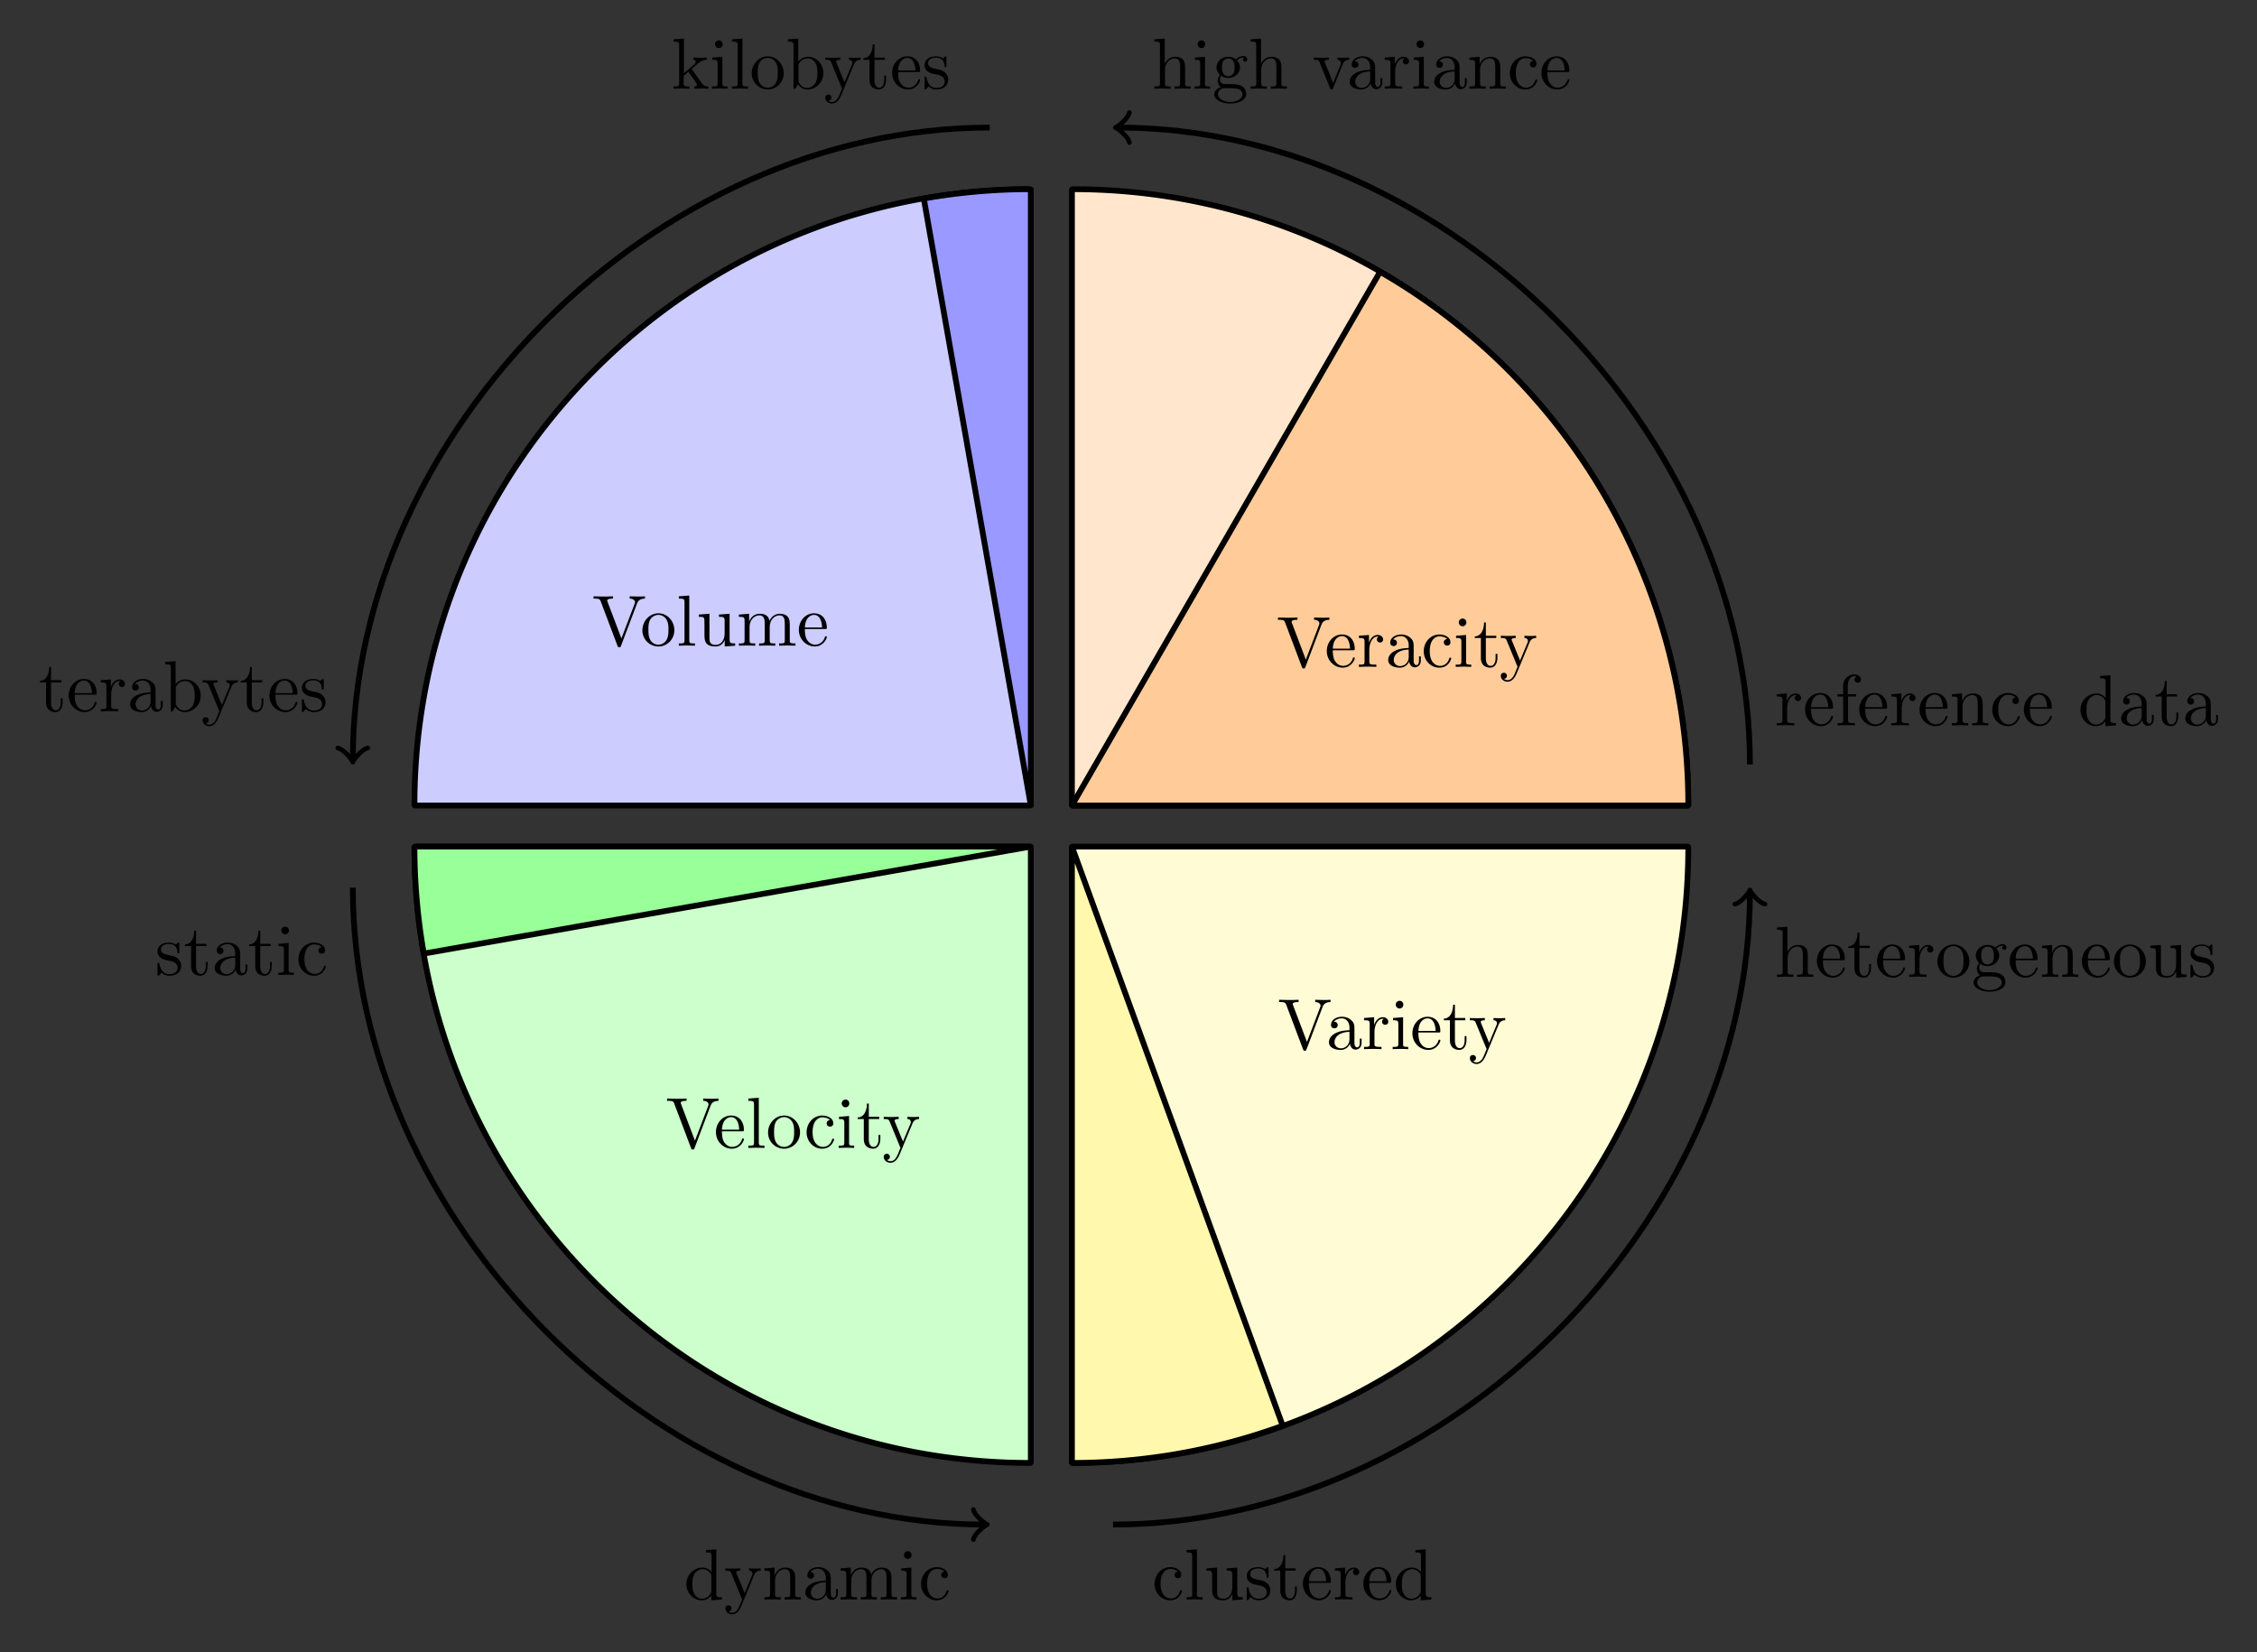 <svg xmlns="http://www.w3.org/2000/svg" xmlns:xlink="http://www.w3.org/1999/xlink" width="415.2" height="303.947" viewBox="0 0 311.4 227.96"><rect x="0" y="0" width="311.4" height="227.96" fill="#333333" stroke="none"/><defs><symbol overflow="visible" id="a"><path d="M6.188-5.828c.14-.375.406-.656 1.093-.672v-.313c-.312.032-.718.032-.968.032-.297 0-.875-.016-1.141-.032v.313c.516.016.734.266.734.5 0 .078-.031.14-.047.203L4.031-1 2.125-6.031c-.063-.14-.063-.157-.063-.172 0-.297.563-.297.813-.297v-.313c-.36.032-1.047.032-1.422.032-.469 0-.906-.016-1.266-.032v.313c.657 0 .844 0 .985.375L3.484 0c.063.188.11.219.25.219.157 0 .188-.047.235-.188zm0 0"/></symbol><symbol overflow="visible" id="b"><path d="M1.11-2.516C1.171-4 2.015-4.25 2.36-4.25c1.015 0 1.124 1.344 1.124 1.734zm0 .22h2.78c.22 0 .25 0 .25-.22 0-.984-.546-1.953-1.78-1.953C1.202-4.469.28-3.437.28-2.187.281-.86 1.328.108 2.47.108 3.688.11 4.14-1 4.14-1.187c0-.094-.079-.125-.141-.125-.078 0-.11.062-.125.14C3.531-.14 2.625-.14 2.531-.14c-.5 0-.89-.296-1.125-.671-.297-.47-.297-1.125-.297-1.485zm0 0"/></symbol><symbol overflow="visible" id="c"><path d="M1.672-3.313v-1.093l-1.39.11v.312c.702 0 .78.062.78.562V-.75c0 .438-.109.438-.78.438V0c.39-.016.859-.031 1.14-.031.39 0 .86 0 1.266.031v-.313h-.22c-.734 0-.75-.109-.75-.468v-1.531c0-.985.423-1.876 1.173-1.876.062 0 .093 0 .109.016-.031 0-.234.125-.234.39 0 .266.218.423.437.423a.421.421 0 00.422-.438c0-.312-.313-.61-.734-.61-.735 0-1.094.673-1.22 1.095zm0 0"/></symbol><symbol overflow="visible" id="d"><path d="M3.313-.75c.046.39.312.813.78.813.22 0 .829-.141.829-.954v-.562h-.25v.562c0 .579-.25.641-.36.641-.328 0-.375-.453-.375-.5v-1.984c0-.422 0-.813-.359-1.188-.39-.39-.89-.547-1.36-.547-.827 0-1.515.469-1.515 1.125 0 .297.203.469.469.469a.435.435 0 00.453-.453c0-.125-.047-.453-.516-.453.282-.36.766-.469 1.079-.469.5 0 1.062.39 1.062 1.281v.36c-.516.03-1.203.062-1.828.359-.75.344-1 .86-1 1.297 0 .812.969 1.062 1.594 1.062.656 0 1.109-.406 1.296-.859zM3.25-2.39v1c0 .937-.719 1.28-1.172 1.28-.484 0-.89-.343-.89-.843 0-.547.421-1.375 2.062-1.438zm0 0"/></symbol><symbol overflow="visible" id="e"><path d="M1.172-2.172c0-1.625.812-2.047 1.344-2.047.093 0 .718.016 1.062.375-.406.031-.469.328-.469.453 0 .266.188.454.454.454.265 0 .468-.157.468-.47 0-.671-.765-1.062-1.531-1.062C1.25-4.469.344-3.39.344-2.156c0 1.281.984 2.265 2.14 2.265 1.329 0 1.657-1.203 1.657-1.296 0-.094-.11-.094-.141-.094-.078 0-.11.031-.125.093C3.594-.265 2.937-.14 2.578-.14c-.531 0-1.406-.421-1.406-2.03zm0 0"/></symbol><symbol overflow="visible" id="f"><path d="M1.766-4.406l-1.391.11v.312c.64 0 .734.062.734.546V-.75c0 .438-.109.438-.78.438V0c.312-.016.859-.031 1.093-.031.36 0 .703.015 1.047.031v-.313c-.672 0-.703-.046-.703-.437zm.03-1.735a.514.514 0 00-.515-.53.537.537 0 00-.531.53c0 .266.219.532.531.532a.514.514 0 00.516-.532zm0 0"/></symbol><symbol overflow="visible" id="g"><path d="M1.719-3.984h1.437v-.313H1.72v-1.828h-.25c0 .813-.297 1.875-1.282 1.922v.219h.844v2.75c0 1.218.938 1.343 1.297 1.343.703 0 .985-.703.985-1.343v-.563h-.25v.547c0 .734-.297 1.11-.672 1.11-.672 0-.672-.907-.672-1.079zm0 0"/></symbol><symbol overflow="visible" id="h"><path d="M4.14-3.344c.25-.64.766-.64.923-.64v-.313c-.235.016-.516.031-.75.031-.172 0-.641-.015-.86-.03v.312c.313 0 .469.171.469.421 0 .11-.016.126-.063.25L2.844-.874 1.75-3.547c-.047-.11-.063-.14-.063-.187 0-.25.36-.25.563-.25v-.313c-.266.016-.922.031-1.094.031-.265 0-.672-.015-.968-.03v.312c.484 0 .671 0 .812.343L2.5 0a6.764 6.764 0 00-.25.594c-.219.547-.5 1.234-1.14 1.234-.048 0-.282 0-.47-.187.313-.032.391-.25.391-.422C1.031.969.844.812.61.812c-.203 0-.421.125-.421.422 0 .454.421.813.921.813.625 0 1.032-.578 1.266-1.14zm0 0"/></symbol><symbol overflow="visible" id="i"><path d="M1.75-4.297v-1.156c0-.875.469-1.36.906-1.36.031 0 .188 0 .328.079a.443.443 0 00-.296.421c0 .22.156.422.437.422s.438-.203.438-.437c0-.375-.376-.703-.907-.703-.687 0-1.547.531-1.547 1.593v1.141H.33v.313h.78V-.75c0 .438-.109.438-.765.438V0c.39-.016.86-.031 1.125-.031.406 0 .875 0 1.265.031v-.313h-.203c-.734 0-.75-.109-.75-.468v-3.203h1.125v-.313zm0 0"/></symbol><symbol overflow="visible" id="j"><path d="M1.094-3.422V-.75c0 .438-.11.438-.782.438V0c.36-.016.86-.031 1.141-.031.25 0 .766.015 1.11.031v-.313c-.672 0-.782 0-.782-.437v-1.844c0-1.031.719-1.594 1.344-1.594.64 0 .75.532.75 1.11V-.75c0 .438-.11.438-.781.438V0c.344-.016.86-.031 1.125-.031.25 0 .781.015 1.11.031v-.313c-.516 0-.766 0-.766-.296v-1.907c0-.859 0-1.156-.313-1.515-.14-.172-.469-.375-1.047-.375-.734 0-1.203.422-1.484 1.047v-1.047l-1.407.11v.312c.704 0 .782.062.782.562zm0 0"/></symbol><symbol overflow="visible" id="k"><path d="M3.781-.547V.11L5.25 0v-.313c-.688 0-.781-.062-.781-.562v-6.047l-1.422.11v.312c.687 0 .765.063.765.563v2.156a1.582 1.582 0 00-1.25-.625c-1.171 0-2.218.984-2.218 2.265 0 1.266.969 2.25 2.11 2.25.64 0 1.077-.343 1.327-.656zm0-2.672v2.047c0 .172 0 .188-.11.36-.296.484-.733.703-1.171.703-.453 0-.813-.266-1.047-.641-.25-.406-.281-.969-.281-1.39 0-.36.016-.954.297-1.407.218-.312.593-.64 1.14-.64.344 0 .766.156 1.063.593.11.172.11.188.11.375zm0 0"/></symbol><symbol overflow="visible" id="l"><path d="M1.094-.75c0 .438-.11.438-.782.438V0c.36-.016.86-.031 1.141-.031.25 0 .766.015 1.11.031v-.313c-.672 0-.782 0-.782-.437v-1.844c0-1.031.719-1.594 1.344-1.594.64 0 .75.532.75 1.11V-.75c0 .438-.11.438-.781.438V0c.344-.016.86-.031 1.125-.031.25 0 .781.015 1.11.031v-.313c-.516 0-.766 0-.766-.296v-1.907c0-.859 0-1.156-.313-1.515-.14-.172-.469-.375-1.047-.375-.844 0-1.281.593-1.453.984v-3.5l-1.438.11v.312c.704 0 .782.063.782.563zm0 0"/></symbol><symbol overflow="visible" id="m"><path d="M2.219-1.719c-.875 0-.875-1-.875-1.218 0-.266.015-.594.156-.844.078-.11.313-.39.719-.39.86 0 .86.984.86 1.218 0 .265 0 .594-.157.844-.078.109-.313.39-.703.39zm-1.156.39c0-.03 0-.265.156-.468.39.281.812.313 1 .313.922 0 1.61-.688 1.61-1.454 0-.374-.157-.734-.407-.968.36-.344.719-.39.89-.39.032 0 .079 0 .11.015-.11.031-.172.14-.172.265 0 .172.14.282.297.282a.28.28 0 00.281-.297c0-.172-.11-.485-.5-.485-.203 0-.64.063-1.062.47a1.652 1.652 0 00-1.047-.36c-.938 0-1.625.687-1.625 1.453 0 .437.219.812.469 1.031-.125.14-.313.469-.313.828 0 .313.14.688.453.89-.61.157-.922.595-.922.985 0 .719.985 1.266 2.203 1.266 1.172 0 2.204-.5 2.204-1.281 0-.344-.125-.86-.641-1.141-.531-.266-1.11-.266-1.719-.266-.25 0-.672 0-.75-.015-.312-.047-.516-.344-.516-.672zM2.5 1.829C1.484 1.828.797 1.312.797.781c0-.453.375-.828.812-.844h.594c.86 0 1.969 0 1.969.844 0 .547-.703 1.047-1.672 1.047zm0 0"/></symbol><symbol overflow="visible" id="n"><path d="M4.14-3.313c.094-.234.266-.671.923-.671v-.313c-.235.016-.516.031-.75.031-.235 0-.688-.015-.86-.03v.312c.36 0 .469.234.469.421 0 .094-.016.141-.047.25L2.844-.78l-1.11-2.781c-.062-.126-.062-.141-.062-.172 0-.25.39-.25.578-.25v-.313c-.313.016-.86.031-1.094.031-.265 0-.672-.015-.968-.03v.312c.625 0 .671.062.796.359L2.422-.078c.062.14.078.187.203.187.14 0 .172-.093.219-.187zm0 0"/></symbol><symbol overflow="visible" id="o"><path d="M4.688-2.14c0-1.266-.985-2.329-2.188-2.329C1.25-4.469.281-3.375.281-2.14A2.22 2.22 0 002.484.11c1.204 0 2.204-.984 2.204-2.25zM2.5-.14c-.438 0-.875-.204-1.14-.672-.25-.438-.25-1.047-.25-1.407 0-.39 0-.922.234-1.36a1.347 1.347 0 011.14-.671c.438 0 .86.219 1.125.656.266.422.266 1 .266 1.375 0 .36 0 .906-.219 1.344-.234.453-.672.734-1.156.734zm0 0"/></symbol><symbol overflow="visible" id="p"><path d="M1.766-6.922l-1.438.11v.312c.703 0 .781.063.781.563V-.75c0 .438-.109.438-.78.438V0c.327-.016.859-.031 1.109-.031s.734.015 1.109.031v-.313c-.672 0-.781 0-.781-.437zm0 0"/></symbol><symbol overflow="visible" id="q"><path d="M3.89-.781v.89L5.329 0v-.313c-.687 0-.766-.062-.766-.562v-3.531l-1.468.11v.312c.687 0 .781.062.781.562v1.766c0 .875-.484 1.547-1.219 1.547-.828 0-.875-.47-.875-.985v-3.312l-1.468.11v.312c.78 0 .78.03.78.906v1.5c0 .781 0 1.687 1.516 1.687.563 0 1-.28 1.282-.89zm0 0"/></symbol><symbol overflow="visible" id="r"><path d="M1.094-3.422V-.75c0 .438-.11.438-.782.438V0c.36-.016.86-.031 1.141-.031.25 0 .766.015 1.11.031v-.313c-.672 0-.782 0-.782-.437v-1.844c0-1.031.719-1.594 1.344-1.594.64 0 .75.532.75 1.11V-.75c0 .438-.11.438-.781.438V0c.344-.016.86-.031 1.125-.031.25 0 .781.015 1.11.031v-.313c-.657 0-.766 0-.766-.437v-1.844c0-1.031.703-1.594 1.343-1.594.625 0 .735.532.735 1.11V-.75c0 .438-.11.438-.782.438V0c.344-.016.86-.031 1.125-.031.266 0 .782.015 1.125.031v-.313c-.515 0-.765 0-.78-.296v-1.907c0-.859 0-1.156-.313-1.515-.141-.172-.47-.375-1.047-.375-.828 0-1.282.593-1.438.984-.14-.875-.875-.984-1.328-.984-.734 0-1.203.422-1.484 1.047v-1.047l-1.407.11v.312c.704 0 .782.062.782.562zm0 0"/></symbol><symbol overflow="visible" id="s"><path d="M1.063-.75c0 .438-.11.438-.782.438V0c.328-.016.797-.031 1.078-.031.313 0 .704.015 1.11.031v-.313c-.672 0-.781 0-.781-.437v-1.031l.64-.547c.766 1.047 1.188 1.61 1.188 1.797 0 .187-.172.219-.36.219V0c.266-.016.86-.031 1.078-.031.282 0 .579.015.86.031v-.313c-.375 0-.594 0-.969-.53L2.859-2.626c-.015-.016-.062-.078-.062-.11 0-.03.719-.64.812-.718.625-.5 1.047-.531 1.25-.531v-.313c-.28.031-.406.031-.687.031-.36 0-.984-.015-1.125-.03v.312c.187 0 .297.109.297.25 0 .203-.14.312-.219.39L1.719-2.14v-4.78L.28-6.813v.312c.703 0 .781.063.781.563zm0 0"/></symbol><symbol overflow="visible" id="t"><path d="M1.719-3.766v-3.156l-1.438.11v.312c.703 0 .781.063.781.563V0h.25c0-.016.079-.156.36-.625.14.234.562.734 1.297.734 1.187 0 2.219-.984 2.219-2.265 0-1.266-.97-2.25-2.11-2.25-.781 0-1.203.468-1.36.64zM1.75-1.14v-2.046c0-.188 0-.204.11-.36.39-.562.937-.64 1.171-.64.453 0 .813.265 1.047.64.266.406.281.969.281 1.39 0 .36-.015.954-.296 1.407-.22.313-.594.64-1.125.64-.454 0-.813-.234-1.047-.609-.141-.203-.141-.234-.141-.422zm0 0"/></symbol><symbol overflow="visible" id="u"><path d="M2.078-1.938c.219.047 1.031.204 1.031.922 0 .5-.343.907-1.125.907-.843 0-1.203-.563-1.39-1.422-.031-.125-.031-.157-.14-.157-.126 0-.126.063-.126.235v1.328c0 .172 0 .234.11.234C.483.11.5.094.688-.094.703-.109.703-.125.89-.312c.437.406.89.421 1.093.421 1.141 0 1.61-.671 1.61-1.39 0-.516-.297-.828-.422-.938-.328-.328-.719-.406-1.14-.484-.563-.11-1.22-.235-1.22-.813 0-.359.25-.765 1.11-.765 1.094 0 1.156.906 1.172 1.203 0 .094.094.094.11.094.14 0 .14-.047.14-.235v-1.015c0-.157 0-.235-.11-.235-.046 0-.078 0-.203.125-.031.032-.125.125-.172.157-.375-.282-.78-.282-.937-.282-1.219 0-1.594.672-1.594 1.235 0 .343.156.625.422.843.328.25.61.313 1.328.454zm0 0"/></symbol></defs><path d="M232.934 111.047c0-46.867-38.075-84.942-84.942-84.942a.097.097 0 00-.097.098v84.844c0 .055.043.098.097.098h84.844a.097.097 0 00.098-.098c0 .055 0 .055 0 0zm0 0" fill="#ffe6cc" stroke-width=".797" stroke="#000" stroke-miterlimit="10"/><path d="M232.934 111.047c0-30.281-16.211-58.36-42.434-73.5a.099.099 0 00-.137.039l-42.422 73.473c-.027.046-.003.086.051.086h84.844a.097.097 0 00.098-.098zm0 0" fill="#fc9" stroke-width=".797" stroke="#000" stroke-miterlimit="10"/><use xlink:href="#a" x="176.134" y="92.017"/><use xlink:href="#b" x="182.779" y="92.017"/><use xlink:href="#c" x="187.206" y="92.017"/><use xlink:href="#d" x="191.109" y="92.017"/><use xlink:href="#e" x="196.09" y="92.017"/><use xlink:href="#f" x="200.517" y="92.017"/><use xlink:href="#g" x="203.285" y="92.017"/><use xlink:href="#h" x="206.88" y="92.017"/><path d="M241.438 105.477c0-45.997-41.88-87.875-87.168-87.875" fill="none" stroke-width=".797" stroke="#000" stroke-miterlimit="10"/><path d="M155.824 19.672c-.129-.777-1.554-1.942-1.941-2.07.387-.13 1.812-1.297 1.941-2.075" fill="none" stroke-width=".638" stroke-linecap="round" stroke-linejoin="round" stroke="#000" stroke-miterlimit="10"/><use xlink:href="#c" x="244.861" y="100.089"/><use xlink:href="#b" x="248.763" y="100.089"/><use xlink:href="#i" x="253.191" y="100.089"/><use xlink:href="#b" x="256.235" y="100.089"/><use xlink:href="#c" x="260.663" y="100.089"/><use xlink:href="#b" x="264.565" y="100.089"/><use xlink:href="#j" x="268.992" y="100.089"/><use xlink:href="#e" x="274.528" y="100.089"/><use xlink:href="#b" x="278.955" y="100.089"/><use xlink:href="#k" x="286.7" y="100.089"/><use xlink:href="#d" x="292.235" y="100.089"/><use xlink:href="#g" x="297.217" y="100.089"/><use xlink:href="#d" x="301.091" y="100.089"/><use xlink:href="#l" x="158.949" y="12.24"/><use xlink:href="#f" x="164.484" y="12.24"/><use xlink:href="#m" x="167.252" y="12.24"/><use xlink:href="#l" x="172.233" y="12.24"/><use xlink:href="#n" x="181.086" y="12.24"/><use xlink:href="#d" x="185.796" y="12.24"/><use xlink:href="#c" x="190.777" y="12.24"/><use xlink:href="#f" x="194.679" y="12.24"/><use xlink:href="#d" x="197.447" y="12.24"/><use xlink:href="#j" x="202.428" y="12.24"/><use xlink:href="#e" x="207.964" y="12.24"/><use xlink:href="#b" x="212.391" y="12.24"/><path d="M142.125 26.105c-46.867 0-84.941 38.075-84.941 84.942 0 .055.043.098.097.098h84.844a.097.097 0 00.098-.098V26.203v-.2a.1.1 0 01-.098.102zm0 0" fill="#ccf" stroke-width=".797" stroke="#000" stroke-miterlimit="10"/><path d="M142.125 26.105c-4.852 0-9.797.43-14.57 1.274a.1.1 0 00-.082.113l14.734 83.555c.008.055.016.055.016 0V26.203a.097.097 0 00-.098-.098zm0 0" fill="#99f" stroke-width=".797" stroke="#000" stroke-miterlimit="10"/><use xlink:href="#a" x="81.707" y="89.093"/><use xlink:href="#o" x="88.352" y="89.093"/><use xlink:href="#p" x="93.333" y="89.093"/><use xlink:href="#q" x="96.101" y="89.093"/><use xlink:href="#r" x="101.636" y="89.093"/><use xlink:href="#b" x="109.938" y="89.093"/><path d="M136.555 17.602c-45.996 0-87.875 41.878-87.875 87.168" fill="none" stroke-width=".797" stroke="#000" stroke-miterlimit="10"/><path d="M50.75 103.215c-.777.129-1.941 1.555-2.07 1.941-.133-.386-1.297-1.812-2.075-1.941" fill="none" stroke-width=".638" stroke-linecap="round" stroke-linejoin="round" stroke="#000" stroke-miterlimit="10"/><use xlink:href="#s" x="92.644" y="12.24"/><use xlink:href="#f" x="97.902" y="12.24"/><use xlink:href="#p" x="100.67" y="12.24"/><use xlink:href="#o" x="103.438" y="12.24"/><use xlink:href="#t" x="108.419" y="12.24"/><use xlink:href="#h" x="113.675" y="12.24"/><use xlink:href="#g" x="118.933" y="12.24"/><use xlink:href="#b" x="122.808" y="12.24"/><use xlink:href="#u" x="127.235" y="12.24"/><use xlink:href="#g" x="5.321" y="98.151"/><use xlink:href="#b" x="9.196" y="98.151"/><use xlink:href="#c" x="13.623" y="98.151"/><use xlink:href="#d" x="17.525" y="98.151"/><use xlink:href="#t" x="22.507" y="98.151"/><use xlink:href="#h" x="27.763" y="98.151"/><use xlink:href="#g" x="33.021" y="98.151"/><use xlink:href="#b" x="36.896" y="98.151"/><use xlink:href="#u" x="41.323" y="98.151"/><path d="M57.184 116.914c0 46.867 38.074 84.941 84.941 84.941a.1.1 0 00.098-.101v-84.84a.097.097 0 00-.098-.098H57.281a.1.1 0 01-.097-.101v.2zm0 0" fill="#cfc" stroke-width=".797" stroke="#000" stroke-miterlimit="10"/><path d="M57.184 116.914c0 4.848.43 9.797 1.273 14.57.008.055.063.09.117.078l83.551-14.73c.055-.012.055-.016 0-.016H57.281a.097.097 0 00-.097.098zm0 0" fill="#9f9" stroke-width=".797" stroke="#000" stroke-miterlimit="10"/><use xlink:href="#a" x="91.852" y="158.392"/><use xlink:href="#b" x="98.497" y="158.392"/><use xlink:href="#p" x="102.924" y="158.392"/><use xlink:href="#o" x="105.692" y="158.392"/><use xlink:href="#e" x="110.942" y="158.392"/><use xlink:href="#f" x="115.38" y="158.392"/><use xlink:href="#g" x="118.147" y="158.392"/><use xlink:href="#h" x="121.743" y="158.392"/><path d="M48.68 122.484c0 45.996 41.879 87.875 87.168 87.875" fill="none" stroke-width=".797" stroke="#000" stroke-miterlimit="10"/><path d="M134.293 208.29c.129.776 1.555 1.94 1.941 2.07-.386.128-1.812 1.296-1.941 2.074" fill="none" stroke-width=".638" stroke-linecap="round" stroke-linejoin="round" stroke="#000" stroke-miterlimit="10"/><use xlink:href="#u" x="21.399" y="134.526"/><use xlink:href="#g" x="25.328" y="134.526"/><use xlink:href="#d" x="29.203" y="134.526"/><use xlink:href="#g" x="34.184" y="134.526"/><use xlink:href="#f" x="38.058" y="134.526"/><use xlink:href="#e" x="40.826" y="134.526"/><use xlink:href="#k" x="94.359" y="220.702"/><use xlink:href="#h" x="99.894" y="220.702"/><use xlink:href="#j" x="105.152" y="220.702"/><use xlink:href="#d" x="110.688" y="220.702"/><use xlink:href="#r" x="115.669" y="220.702"/><use xlink:href="#f" x="123.971" y="220.702"/><use xlink:href="#e" x="126.738" y="220.702"/><path d="M147.992 201.855c46.867 0 84.942-38.074 84.942-84.94a.097.097 0 00-.098-.099h-84.844a.097.097 0 00-.097.098v84.84c0 .055 0 .055 0 0a.1.1 0 00.097.101zm0 0" fill="#fffbd5" stroke-width=".797" stroke="#000" stroke-miterlimit="10"/><path d="M147.992 201.855a84.864 84.864 0 0028.895-5.093.101.101 0 00.058-.13l-29.02-79.726c-.019-.05-.03-.047-.03.008v84.84a.1.1 0 00.097.101zm0 0" fill="#fff8ad" stroke-width=".797" stroke="#000" stroke-miterlimit="10"/><use xlink:href="#a" x="176.292" y="144.762"/><use xlink:href="#d" x="182.937" y="144.762"/><use xlink:href="#c" x="187.918" y="144.762"/><use xlink:href="#f" x="191.821" y="144.762"/><use xlink:href="#b" x="194.588" y="144.762"/><use xlink:href="#g" x="199.016" y="144.762"/><use xlink:href="#h" x="202.611" y="144.762"/><path d="M153.563 210.36c45.996 0 87.875-41.88 87.875-87.169" fill="none" stroke-width=".797" stroke="#000" stroke-miterlimit="10"/><path d="M239.367 124.746c.778-.129 1.942-1.555 2.07-1.941.13.386 1.297 1.812 2.075 1.941" fill="none" stroke-width=".638" stroke-linecap="round" stroke-linejoin="round" stroke="#000" stroke-miterlimit="10"/><use xlink:href="#e" x="158.949" y="220.702"/><use xlink:href="#p" x="163.376" y="220.702"/><use xlink:href="#q" x="166.144" y="220.702"/><use xlink:href="#u" x="171.679" y="220.702"/><use xlink:href="#g" x="175.608" y="220.702"/><use xlink:href="#b" x="179.483" y="220.702"/><use xlink:href="#c" x="183.91" y="220.702"/><use xlink:href="#b" x="187.813" y="220.702"/><g><use xlink:href="#k" x="192.24" y="220.702"/></g><g><use xlink:href="#l" x="244.861" y="134.791"/></g><g><use xlink:href="#b" x="250.396" y="134.791"/></g><g><use xlink:href="#g" x="254.824" y="134.791"/></g><g><use xlink:href="#b" x="258.698" y="134.791"/></g><g><use xlink:href="#c" x="263.126" y="134.791"/></g><g><use xlink:href="#o" x="267.028" y="134.791"/><use xlink:href="#m" x="272.009" y="134.791"/><use xlink:href="#b" x="276.99" y="134.791"/></g><g><use xlink:href="#j" x="281.418" y="134.791"/></g><g><use xlink:href="#b" x="286.953" y="134.791"/></g><g><use xlink:href="#o" x="291.38" y="134.791"/><use xlink:href="#q" x="296.362" y="134.791"/></g><g><use xlink:href="#u" x="301.897" y="134.791"/></g></svg>